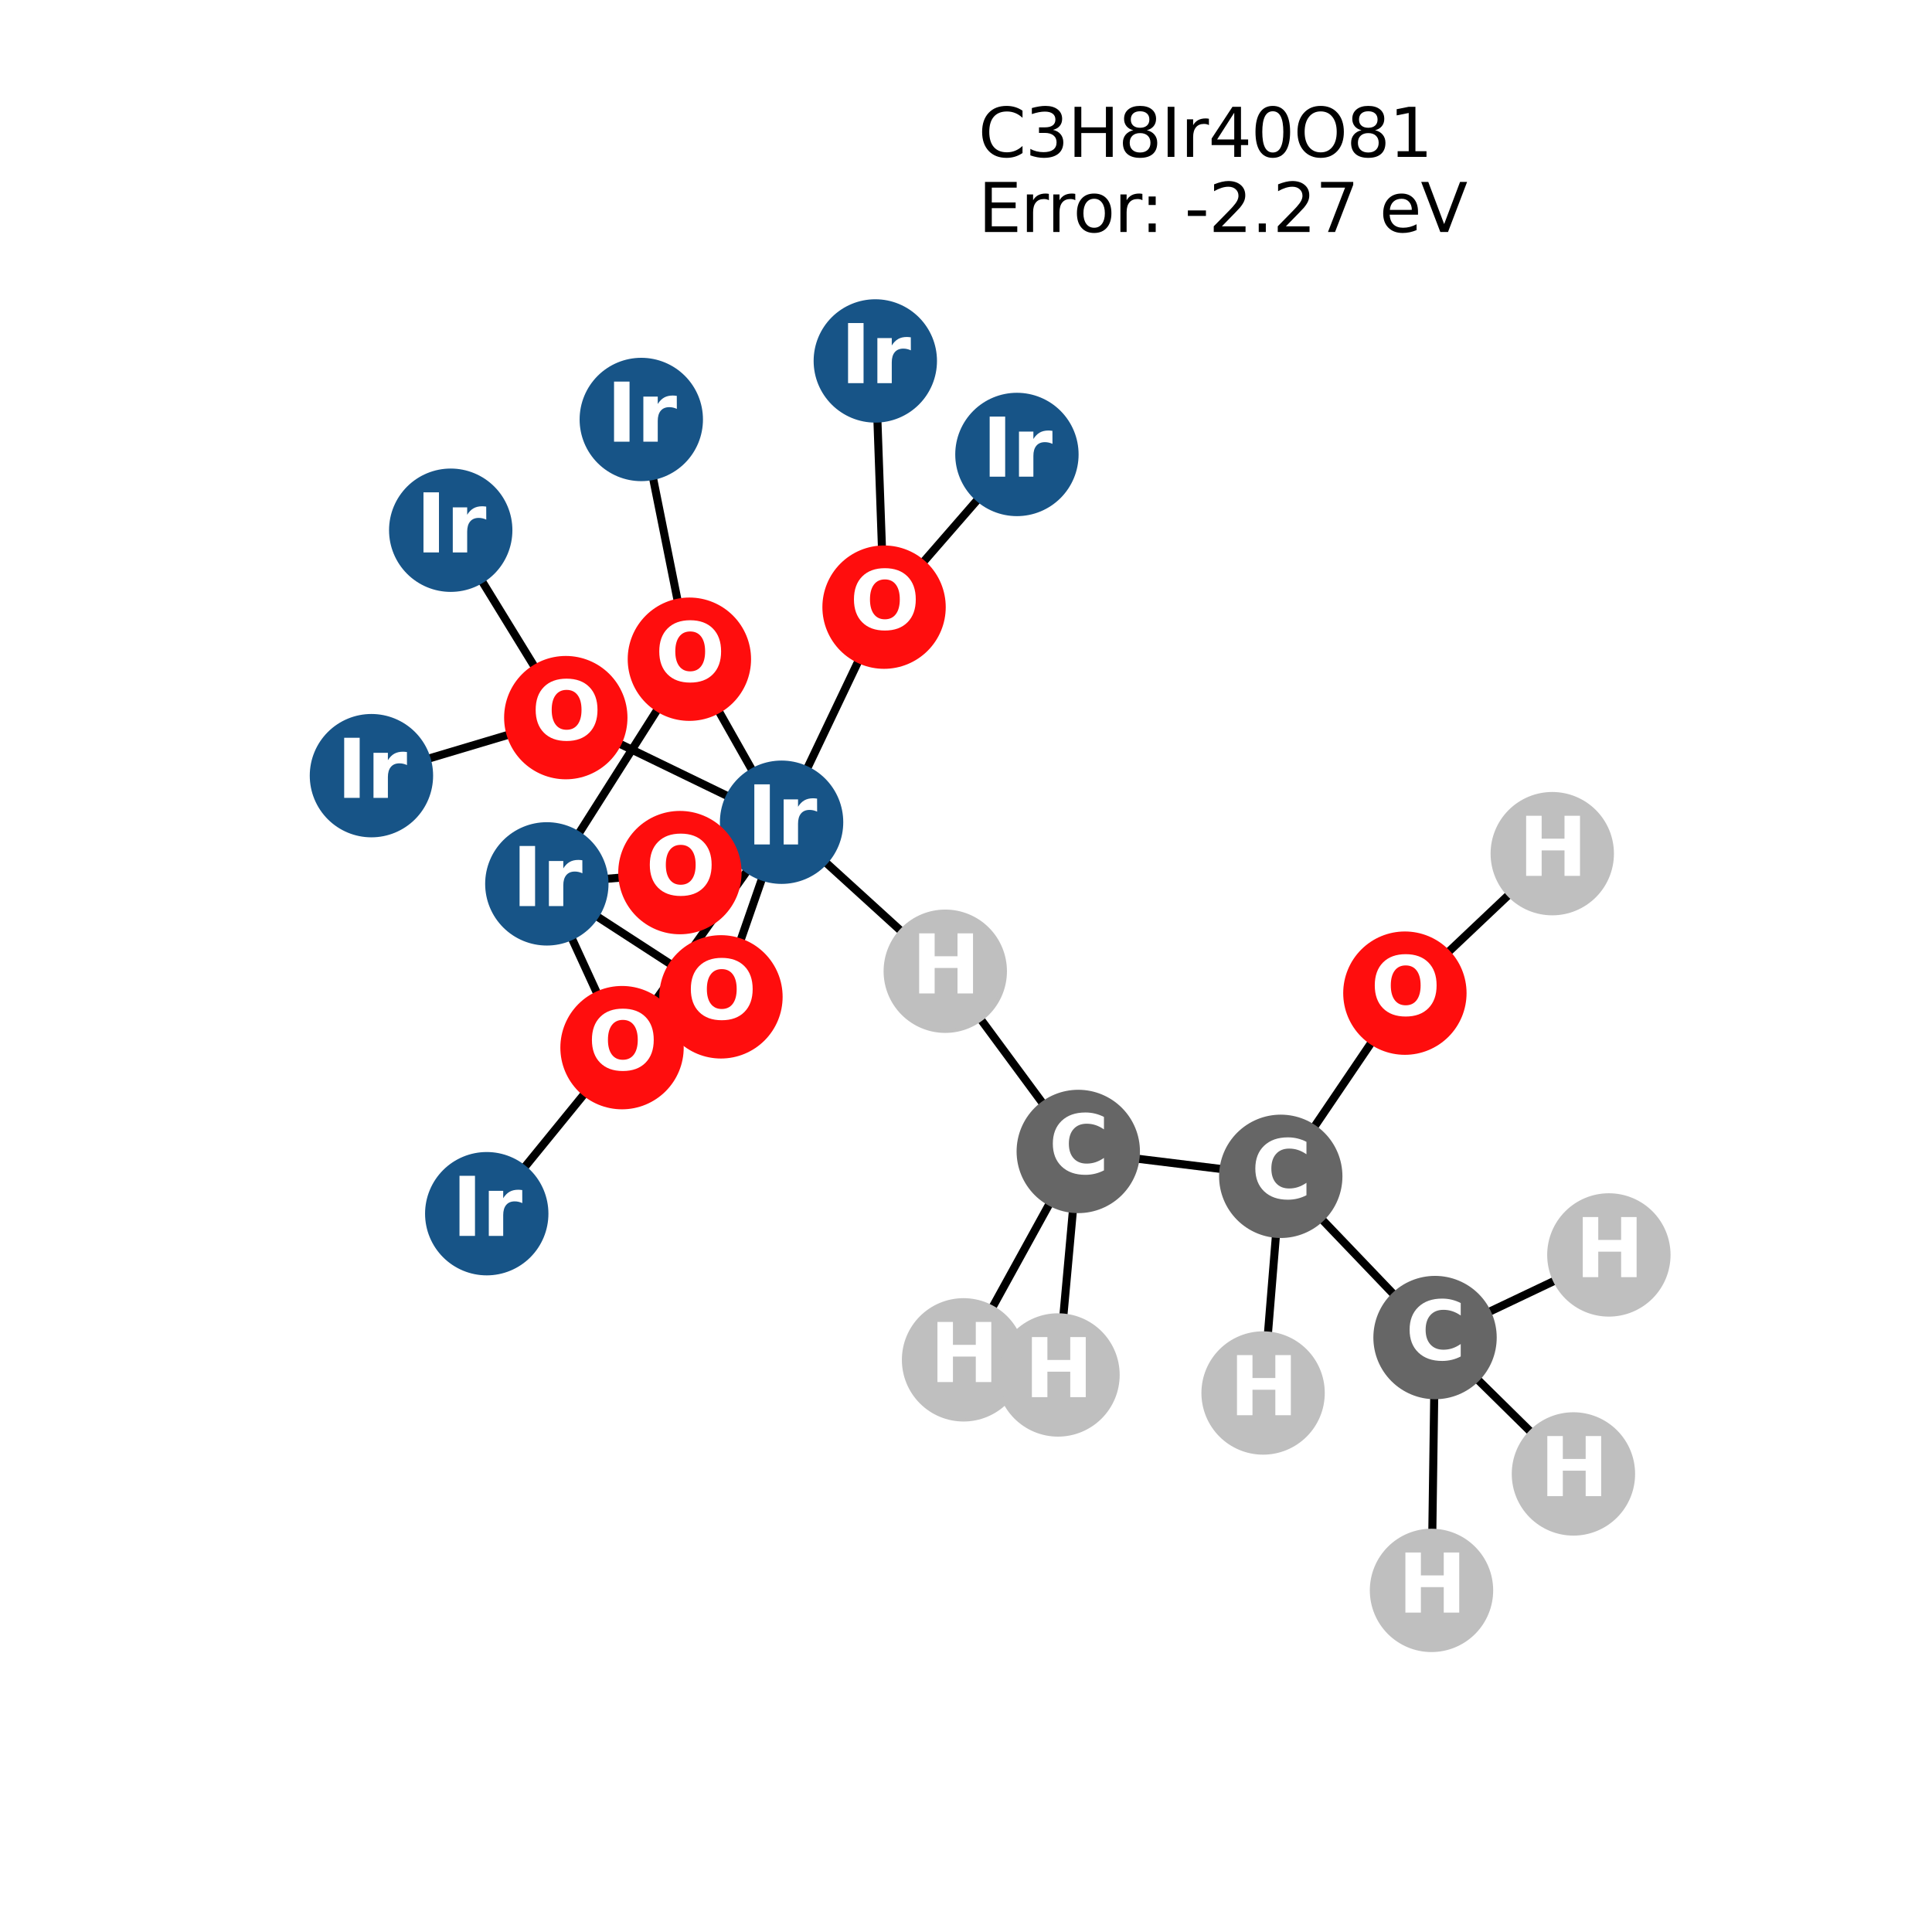 <?xml version="1.0" encoding="utf-8" standalone="no"?>
<!DOCTYPE svg PUBLIC "-//W3C//DTD SVG 1.1//EN"
  "http://www.w3.org/Graphics/SVG/1.1/DTD/svg11.dtd">
<svg xmlns:xlink="http://www.w3.org/1999/xlink" width="288pt" height="288pt" viewBox="0 0 288 288" xmlns="http://www.w3.org/2000/svg" version="1.1">
 <defs>
  <style type="text/css">*{stroke-linejoin: round; stroke-linecap: butt}</style>
 </defs>
 <g id="figure_1">
  <g id="patch_1">
   <path d="M 0 288 
L 288 288 
L 288 0 
L 0 0 
z
" style="fill: #ffffff"/>
  </g>
  <g id="axes_1">
   <g id="LineCollection_1">
    <path d="M 234.548 219.717 
L 213.919 199.388 
" clip-path="url(#p0a5fb3f97c)" style="fill: none; stroke: #000000; stroke-width: 1.2"/>
    <path d="M 239.831 187.071 
L 213.919 199.388 
" clip-path="url(#p0a5fb3f97c)" style="fill: none; stroke: #000000; stroke-width: 1.2"/>
    <path d="M 209.424 148.047 
L 190.92 175.353 
" clip-path="url(#p0a5fb3f97c)" style="fill: none; stroke: #000000; stroke-width: 1.2"/>
    <path d="M 209.424 148.047 
L 231.393 127.253 
" clip-path="url(#p0a5fb3f97c)" style="fill: none; stroke: #000000; stroke-width: 1.2"/>
    <path d="M 102.765 98.267 
L 95.596 62.531 
" clip-path="url(#p0a5fb3f97c)" style="fill: none; stroke: #000000; stroke-width: 1.2"/>
    <path d="M 102.765 98.267 
L 116.509 122.569 
" clip-path="url(#p0a5fb3f97c)" style="fill: none; stroke: #000000; stroke-width: 1.2"/>
    <path d="M 102.765 98.267 
L 81.516 131.756 
" clip-path="url(#p0a5fb3f97c)" style="fill: none; stroke: #000000; stroke-width: 1.2"/>
    <path d="M 151.591 67.746 
L 131.786 90.507 
" clip-path="url(#p0a5fb3f97c)" style="fill: none; stroke: #000000; stroke-width: 1.2"/>
    <path d="M 107.471 148.599 
L 116.509 122.569 
" clip-path="url(#p0a5fb3f97c)" style="fill: none; stroke: #000000; stroke-width: 1.2"/>
    <path d="M 107.471 148.599 
L 81.516 131.756 
" clip-path="url(#p0a5fb3f97c)" style="fill: none; stroke: #000000; stroke-width: 1.2"/>
    <path d="M 67.188 79.039 
L 84.341 106.976 
" clip-path="url(#p0a5fb3f97c)" style="fill: none; stroke: #000000; stroke-width: 1.2"/>
    <path d="M 84.341 106.976 
L 116.509 122.569 
" clip-path="url(#p0a5fb3f97c)" style="fill: none; stroke: #000000; stroke-width: 1.2"/>
    <path d="M 84.341 106.976 
L 55.369 115.626 
" clip-path="url(#p0a5fb3f97c)" style="fill: none; stroke: #000000; stroke-width: 1.2"/>
    <path d="M 116.509 122.569 
L 131.786 90.507 
" clip-path="url(#p0a5fb3f97c)" style="fill: none; stroke: #000000; stroke-width: 1.2"/>
    <path d="M 116.509 122.569 
L 92.725 156.17 
" clip-path="url(#p0a5fb3f97c)" style="fill: none; stroke: #000000; stroke-width: 1.2"/>
    <path d="M 116.509 122.569 
L 101.354 130.077 
" clip-path="url(#p0a5fb3f97c)" style="fill: none; stroke: #000000; stroke-width: 1.2"/>
    <path d="M 116.509 122.569 
L 140.91 144.781 
" clip-path="url(#p0a5fb3f97c)" style="fill: none; stroke: #000000; stroke-width: 1.2"/>
    <path d="M 130.481 53.804 
L 131.786 90.507 
" clip-path="url(#p0a5fb3f97c)" style="fill: none; stroke: #000000; stroke-width: 1.2"/>
    <path d="M 72.558 180.923 
L 92.725 156.17 
" clip-path="url(#p0a5fb3f97c)" style="fill: none; stroke: #000000; stroke-width: 1.2"/>
    <path d="M 81.516 131.756 
L 92.725 156.17 
" clip-path="url(#p0a5fb3f97c)" style="fill: none; stroke: #000000; stroke-width: 1.2"/>
    <path d="M 81.516 131.756 
L 101.354 130.077 
" clip-path="url(#p0a5fb3f97c)" style="fill: none; stroke: #000000; stroke-width: 1.2"/>
    <path d="M 190.92 175.353 
L 160.736 171.645 
" clip-path="url(#p0a5fb3f97c)" style="fill: none; stroke: #000000; stroke-width: 1.2"/>
    <path d="M 190.92 175.353 
L 213.919 199.388 
" clip-path="url(#p0a5fb3f97c)" style="fill: none; stroke: #000000; stroke-width: 1.2"/>
    <path d="M 190.92 175.353 
L 188.287 207.651 
" clip-path="url(#p0a5fb3f97c)" style="fill: none; stroke: #000000; stroke-width: 1.2"/>
    <path d="M 160.736 171.645 
L 143.635 202.709 
" clip-path="url(#p0a5fb3f97c)" style="fill: none; stroke: #000000; stroke-width: 1.2"/>
    <path d="M 160.736 171.645 
L 140.91 144.781 
" clip-path="url(#p0a5fb3f97c)" style="fill: none; stroke: #000000; stroke-width: 1.2"/>
    <path d="M 160.736 171.645 
L 157.715 204.962 
" clip-path="url(#p0a5fb3f97c)" style="fill: none; stroke: #000000; stroke-width: 1.2"/>
    <path d="M 213.919 199.388 
L 213.391 237.076 
" clip-path="url(#p0a5fb3f97c)" style="fill: none; stroke: #000000; stroke-width: 1.2"/>
   </g>
   <g id="PathCollection_1">
    <defs>
     <path id="C0_0_71acf0e13d" d="M 0 8.944 
C 2.372 8.944 4.647 8.002 6.325 6.325 
C 8.002 4.647 8.944 2.372 8.944 -0 
C 8.944 -2.372 8.002 -4.647 6.325 -6.325 
C 4.647 -8.002 2.372 -8.944 0 -8.944 
C -2.372 -8.944 -4.647 -8.002 -6.325 -6.325 
C -8.002 -4.647 -8.944 -2.372 -8.944 0 
C -8.944 2.372 -8.002 4.647 -6.325 6.325 
C -4.647 8.002 -2.372 8.944 0 8.944 
z
"/>
    </defs>
    <g clip-path="url(#p0a5fb3f97c)">
     <use xlink:href="#C0_0_71acf0e13d" x="234.548" y="219.717" style="fill: #bfbfbf; stroke: #bfbfbf; stroke-width: 0.5"/>
    </g>
    <g clip-path="url(#p0a5fb3f97c)">
     <use xlink:href="#C0_0_71acf0e13d" x="239.831" y="187.071" style="fill: #bfbfbf; stroke: #bfbfbf; stroke-width: 0.5"/>
    </g>
    <g clip-path="url(#p0a5fb3f97c)">
     <use xlink:href="#C0_0_71acf0e13d" x="209.424" y="148.047" style="fill: #ff0d0d; stroke: #ff0d0d; stroke-width: 0.5"/>
    </g>
    <g clip-path="url(#p0a5fb3f97c)">
     <use xlink:href="#C0_0_71acf0e13d" x="231.393" y="127.253" style="fill: #bfbfbf; stroke: #bfbfbf; stroke-width: 0.5"/>
    </g>
    <g clip-path="url(#p0a5fb3f97c)">
     <use xlink:href="#C0_0_71acf0e13d" x="102.765" y="98.267" style="fill: #ff0d0d; stroke: #ff0d0d; stroke-width: 0.5"/>
    </g>
    <g clip-path="url(#p0a5fb3f97c)">
     <use xlink:href="#C0_0_71acf0e13d" x="151.591" y="67.746" style="fill: #175487; stroke: #175487; stroke-width: 0.5"/>
    </g>
    <g clip-path="url(#p0a5fb3f97c)">
     <use xlink:href="#C0_0_71acf0e13d" x="107.471" y="148.599" style="fill: #ff0d0d; stroke: #ff0d0d; stroke-width: 0.5"/>
    </g>
    <g clip-path="url(#p0a5fb3f97c)">
     <use xlink:href="#C0_0_71acf0e13d" x="95.596" y="62.531" style="fill: #175487; stroke: #175487; stroke-width: 0.5"/>
    </g>
    <g clip-path="url(#p0a5fb3f97c)">
     <use xlink:href="#C0_0_71acf0e13d" x="67.188" y="79.039" style="fill: #175487; stroke: #175487; stroke-width: 0.5"/>
    </g>
    <g clip-path="url(#p0a5fb3f97c)">
     <use xlink:href="#C0_0_71acf0e13d" x="84.341" y="106.976" style="fill: #ff0d0d; stroke: #ff0d0d; stroke-width: 0.5"/>
    </g>
    <g clip-path="url(#p0a5fb3f97c)">
     <use xlink:href="#C0_0_71acf0e13d" x="116.509" y="122.569" style="fill: #175487; stroke: #175487; stroke-width: 0.5"/>
    </g>
    <g clip-path="url(#p0a5fb3f97c)">
     <use xlink:href="#C0_0_71acf0e13d" x="130.481" y="53.804" style="fill: #175487; stroke: #175487; stroke-width: 0.5"/>
    </g>
    <g clip-path="url(#p0a5fb3f97c)">
     <use xlink:href="#C0_0_71acf0e13d" x="72.558" y="180.923" style="fill: #175487; stroke: #175487; stroke-width: 0.5"/>
    </g>
    <g clip-path="url(#p0a5fb3f97c)">
     <use xlink:href="#C0_0_71acf0e13d" x="55.369" y="115.626" style="fill: #175487; stroke: #175487; stroke-width: 0.5"/>
    </g>
    <g clip-path="url(#p0a5fb3f97c)">
     <use xlink:href="#C0_0_71acf0e13d" x="81.516" y="131.756" style="fill: #175487; stroke: #175487; stroke-width: 0.5"/>
    </g>
    <g clip-path="url(#p0a5fb3f97c)">
     <use xlink:href="#C0_0_71acf0e13d" x="92.725" y="156.17" style="fill: #ff0d0d; stroke: #ff0d0d; stroke-width: 0.5"/>
    </g>
    <g clip-path="url(#p0a5fb3f97c)">
     <use xlink:href="#C0_0_71acf0e13d" x="101.354" y="130.077" style="fill: #ff0d0d; stroke: #ff0d0d; stroke-width: 0.5"/>
    </g>
    <g clip-path="url(#p0a5fb3f97c)">
     <use xlink:href="#C0_0_71acf0e13d" x="131.786" y="90.507" style="fill: #ff0d0d; stroke: #ff0d0d; stroke-width: 0.5"/>
    </g>
    <g clip-path="url(#p0a5fb3f97c)">
     <use xlink:href="#C0_0_71acf0e13d" x="190.92" y="175.353" style="fill: #666666; stroke: #666666; stroke-width: 0.5"/>
    </g>
    <g clip-path="url(#p0a5fb3f97c)">
     <use xlink:href="#C0_0_71acf0e13d" x="160.736" y="171.645" style="fill: #666666; stroke: #666666; stroke-width: 0.5"/>
    </g>
    <g clip-path="url(#p0a5fb3f97c)">
     <use xlink:href="#C0_0_71acf0e13d" x="213.919" y="199.388" style="fill: #666666; stroke: #666666; stroke-width: 0.5"/>
    </g>
    <g clip-path="url(#p0a5fb3f97c)">
     <use xlink:href="#C0_0_71acf0e13d" x="188.287" y="207.651" style="fill: #bfbfbf; stroke: #bfbfbf; stroke-width: 0.5"/>
    </g>
    <g clip-path="url(#p0a5fb3f97c)">
     <use xlink:href="#C0_0_71acf0e13d" x="143.635" y="202.709" style="fill: #bfbfbf; stroke: #bfbfbf; stroke-width: 0.5"/>
    </g>
    <g clip-path="url(#p0a5fb3f97c)">
     <use xlink:href="#C0_0_71acf0e13d" x="213.391" y="237.076" style="fill: #bfbfbf; stroke: #bfbfbf; stroke-width: 0.5"/>
    </g>
    <g clip-path="url(#p0a5fb3f97c)">
     <use xlink:href="#C0_0_71acf0e13d" x="140.91" y="144.781" style="fill: #bfbfbf; stroke: #bfbfbf; stroke-width: 0.5"/>
    </g>
    <g clip-path="url(#p0a5fb3f97c)">
     <use xlink:href="#C0_0_71acf0e13d" x="157.715" y="204.962" style="fill: #bfbfbf; stroke: #bfbfbf; stroke-width: 0.5"/>
    </g>
   </g>
   <g id="text_1">
    <g clip-path="url(#p0a5fb3f97c)">
     <!-- H -->
     <g style="fill: #ffffff" transform="translate(229.526 223.028) scale(0.12 -0.12)">
      <defs>
       <path id="DejaVuSans-Bold-48" d="M 588 4666 
L 1791 4666 
L 1791 2888 
L 3566 2888 
L 3566 4666 
L 4769 4666 
L 4769 0 
L 3566 0 
L 3566 1978 
L 1791 1978 
L 1791 0 
L 588 0 
L 588 4666 
z
" transform="scale(0.016)"/>
      </defs>
      <use xlink:href="#DejaVuSans-Bold-48"/>
     </g>
    </g>
   </g>
   <g id="text_2">
    <g clip-path="url(#p0a5fb3f97c)">
     <!-- H -->
     <g style="fill: #ffffff" transform="translate(234.81 190.382) scale(0.12 -0.12)">
      <use xlink:href="#DejaVuSans-Bold-48"/>
     </g>
    </g>
   </g>
   <g id="text_3">
    <g clip-path="url(#p0a5fb3f97c)">
     <!-- O -->
     <g style="fill: #ffffff" transform="translate(204.323 151.358) scale(0.12 -0.12)">
      <defs>
       <path id="DejaVuSans-Bold-4f" d="M 2719 3878 
Q 2169 3878 1866 3472 
Q 1563 3066 1563 2328 
Q 1563 1594 1866 1187 
Q 2169 781 2719 781 
Q 3272 781 3575 1187 
Q 3878 1594 3878 2328 
Q 3878 3066 3575 3472 
Q 3272 3878 2719 3878 
z
M 2719 4750 
Q 3844 4750 4481 4106 
Q 5119 3463 5119 2328 
Q 5119 1197 4481 553 
Q 3844 -91 2719 -91 
Q 1597 -91 958 553 
Q 319 1197 319 2328 
Q 319 3463 958 4106 
Q 1597 4750 2719 4750 
z
" transform="scale(0.016)"/>
      </defs>
      <use xlink:href="#DejaVuSans-Bold-4f"/>
     </g>
    </g>
   </g>
   <g id="text_4">
    <g clip-path="url(#p0a5fb3f97c)">
     <!-- H -->
     <g style="fill: #ffffff" transform="translate(226.372 130.565) scale(0.12 -0.12)">
      <use xlink:href="#DejaVuSans-Bold-48"/>
     </g>
    </g>
   </g>
   <g id="text_5">
    <g clip-path="url(#p0a5fb3f97c)">
     <!-- O -->
     <g style="fill: #ffffff" transform="translate(97.664 101.578) scale(0.12 -0.12)">
      <use xlink:href="#DejaVuSans-Bold-4f"/>
     </g>
    </g>
   </g>
   <g id="text_6">
    <g clip-path="url(#p0a5fb3f97c)">
     <!-- Ir -->
     <g style="fill: #ffffff" transform="translate(146.4 71.058) scale(0.12 -0.12)">
      <defs>
       <path id="DejaVuSans-Bold-49" d="M 588 4666 
L 1791 4666 
L 1791 0 
L 588 0 
L 588 4666 
z
" transform="scale(0.016)"/>
       <path id="DejaVuSans-Bold-72" d="M 3138 2547 
Q 2991 2616 2845 2648 
Q 2700 2681 2553 2681 
Q 2122 2681 1889 2404 
Q 1656 2128 1656 1613 
L 1656 0 
L 538 0 
L 538 3500 
L 1656 3500 
L 1656 2925 
Q 1872 3269 2151 3426 
Q 2431 3584 2822 3584 
Q 2878 3584 2943 3579 
Q 3009 3575 3134 3559 
L 3138 2547 
z
" transform="scale(0.016)"/>
      </defs>
      <use xlink:href="#DejaVuSans-Bold-49"/>
      <use xlink:href="#DejaVuSans-Bold-72" transform="translate(37.207 0)"/>
     </g>
    </g>
   </g>
   <g id="text_7">
    <g clip-path="url(#p0a5fb3f97c)">
     <!-- O -->
     <g style="fill: #ffffff" transform="translate(102.37 151.91) scale(0.12 -0.12)">
      <use xlink:href="#DejaVuSans-Bold-4f"/>
     </g>
    </g>
   </g>
   <g id="text_8">
    <g clip-path="url(#p0a5fb3f97c)">
     <!-- Ir -->
     <g style="fill: #ffffff" transform="translate(90.405 65.842) scale(0.12 -0.12)">
      <use xlink:href="#DejaVuSans-Bold-49"/>
      <use xlink:href="#DejaVuSans-Bold-72" transform="translate(37.207 0)"/>
     </g>
    </g>
   </g>
   <g id="text_9">
    <g clip-path="url(#p0a5fb3f97c)">
     <!-- Ir -->
     <g style="fill: #ffffff" transform="translate(61.997 82.35) scale(0.12 -0.12)">
      <use xlink:href="#DejaVuSans-Bold-49"/>
      <use xlink:href="#DejaVuSans-Bold-72" transform="translate(37.207 0)"/>
     </g>
    </g>
   </g>
   <g id="text_10">
    <g clip-path="url(#p0a5fb3f97c)">
     <!-- O -->
     <g style="fill: #ffffff" transform="translate(79.24 110.287) scale(0.12 -0.12)">
      <use xlink:href="#DejaVuSans-Bold-4f"/>
     </g>
    </g>
   </g>
   <g id="text_11">
    <g clip-path="url(#p0a5fb3f97c)">
     <!-- Ir -->
     <g style="fill: #ffffff" transform="translate(111.318 125.88) scale(0.12 -0.12)">
      <use xlink:href="#DejaVuSans-Bold-49"/>
      <use xlink:href="#DejaVuSans-Bold-72" transform="translate(37.207 0)"/>
     </g>
    </g>
   </g>
   <g id="text_12">
    <g clip-path="url(#p0a5fb3f97c)">
     <!-- Ir -->
     <g style="fill: #ffffff" transform="translate(125.29 57.115) scale(0.12 -0.12)">
      <use xlink:href="#DejaVuSans-Bold-49"/>
      <use xlink:href="#DejaVuSans-Bold-72" transform="translate(37.207 0)"/>
     </g>
    </g>
   </g>
   <g id="text_13">
    <g clip-path="url(#p0a5fb3f97c)">
     <!-- Ir -->
     <g style="fill: #ffffff" transform="translate(67.367 184.234) scale(0.12 -0.12)">
      <use xlink:href="#DejaVuSans-Bold-49"/>
      <use xlink:href="#DejaVuSans-Bold-72" transform="translate(37.207 0)"/>
     </g>
    </g>
   </g>
   <g id="text_14">
    <g clip-path="url(#p0a5fb3f97c)">
     <!-- Ir -->
     <g style="fill: #ffffff" transform="translate(50.178 118.937) scale(0.12 -0.12)">
      <use xlink:href="#DejaVuSans-Bold-49"/>
      <use xlink:href="#DejaVuSans-Bold-72" transform="translate(37.207 0)"/>
     </g>
    </g>
   </g>
   <g id="text_15">
    <g clip-path="url(#p0a5fb3f97c)">
     <!-- Ir -->
     <g style="fill: #ffffff" transform="translate(76.325 135.068) scale(0.12 -0.12)">
      <use xlink:href="#DejaVuSans-Bold-49"/>
      <use xlink:href="#DejaVuSans-Bold-72" transform="translate(37.207 0)"/>
     </g>
    </g>
   </g>
   <g id="text_16">
    <g clip-path="url(#p0a5fb3f97c)">
     <!-- O -->
     <g style="fill: #ffffff" transform="translate(87.624 159.481) scale(0.12 -0.12)">
      <use xlink:href="#DejaVuSans-Bold-4f"/>
     </g>
    </g>
   </g>
   <g id="text_17">
    <g clip-path="url(#p0a5fb3f97c)">
     <!-- O -->
     <g style="fill: #ffffff" transform="translate(96.253 133.388) scale(0.12 -0.12)">
      <use xlink:href="#DejaVuSans-Bold-4f"/>
     </g>
    </g>
   </g>
   <g id="text_18">
    <g clip-path="url(#p0a5fb3f97c)">
     <!-- O -->
     <g style="fill: #ffffff" transform="translate(126.685 93.819) scale(0.12 -0.12)">
      <use xlink:href="#DejaVuSans-Bold-4f"/>
     </g>
    </g>
   </g>
   <g id="text_19">
    <g clip-path="url(#p0a5fb3f97c)">
     <!-- C -->
     <g style="fill: #ffffff" transform="translate(186.517 178.664) scale(0.12 -0.12)">
      <defs>
       <path id="DejaVuSans-Bold-43" d="M 4288 256 
Q 3956 84 3597 -3 
Q 3238 -91 2847 -91 
Q 1681 -91 1000 561 
Q 319 1213 319 2328 
Q 319 3447 1000 4098 
Q 1681 4750 2847 4750 
Q 3238 4750 3597 4662 
Q 3956 4575 4288 4403 
L 4288 3438 
Q 3953 3666 3628 3772 
Q 3303 3878 2944 3878 
Q 2300 3878 1931 3465 
Q 1563 3053 1563 2328 
Q 1563 1606 1931 1193 
Q 2300 781 2944 781 
Q 3303 781 3628 887 
Q 3953 994 4288 1222 
L 4288 256 
z
" transform="scale(0.016)"/>
      </defs>
      <use xlink:href="#DejaVuSans-Bold-43"/>
     </g>
    </g>
   </g>
   <g id="text_20">
    <g clip-path="url(#p0a5fb3f97c)">
     <!-- C -->
     <g style="fill: #ffffff" transform="translate(156.332 174.956) scale(0.12 -0.12)">
      <use xlink:href="#DejaVuSans-Bold-43"/>
     </g>
    </g>
   </g>
   <g id="text_21">
    <g clip-path="url(#p0a5fb3f97c)">
     <!-- C -->
     <g style="fill: #ffffff" transform="translate(209.515 202.699) scale(0.12 -0.12)">
      <use xlink:href="#DejaVuSans-Bold-43"/>
     </g>
    </g>
   </g>
   <g id="text_22">
    <g clip-path="url(#p0a5fb3f97c)">
     <!-- H -->
     <g style="fill: #ffffff" transform="translate(183.266 210.963) scale(0.12 -0.12)">
      <use xlink:href="#DejaVuSans-Bold-48"/>
     </g>
    </g>
   </g>
   <g id="text_23">
    <g clip-path="url(#p0a5fb3f97c)">
     <!-- H -->
     <g style="fill: #ffffff" transform="translate(138.614 206.02) scale(0.12 -0.12)">
      <use xlink:href="#DejaVuSans-Bold-48"/>
     </g>
    </g>
   </g>
   <g id="text_24">
    <g clip-path="url(#p0a5fb3f97c)">
     <!-- H -->
     <g style="fill: #ffffff" transform="translate(208.37 240.388) scale(0.12 -0.12)">
      <use xlink:href="#DejaVuSans-Bold-48"/>
     </g>
    </g>
   </g>
   <g id="text_25">
    <g clip-path="url(#p0a5fb3f97c)">
     <!-- H -->
     <g style="fill: #ffffff" transform="translate(135.889 148.092) scale(0.12 -0.12)">
      <use xlink:href="#DejaVuSans-Bold-48"/>
     </g>
    </g>
   </g>
   <g id="text_26">
    <g clip-path="url(#p0a5fb3f97c)">
     <!-- H -->
     <g style="fill: #ffffff" transform="translate(152.694 208.273) scale(0.12 -0.12)">
      <use xlink:href="#DejaVuSans-Bold-48"/>
     </g>
    </g>
   </g>
   <g id="text_27">
    <!-- C3H8Ir40O81 -->
    <g transform="translate(145.829 23.387) scale(0.1 -0.1)">
     <defs>
      <path id="DejaVuSans-43" d="M 4122 4306 
L 4122 3641 
Q 3803 3938 3442 4084 
Q 3081 4231 2675 4231 
Q 1875 4231 1450 3742 
Q 1025 3253 1025 2328 
Q 1025 1406 1450 917 
Q 1875 428 2675 428 
Q 3081 428 3442 575 
Q 3803 722 4122 1019 
L 4122 359 
Q 3791 134 3420 21 
Q 3050 -91 2638 -91 
Q 1578 -91 968 557 
Q 359 1206 359 2328 
Q 359 3453 968 4101 
Q 1578 4750 2638 4750 
Q 3056 4750 3426 4639 
Q 3797 4528 4122 4306 
z
" transform="scale(0.016)"/>
      <path id="DejaVuSans-33" d="M 2597 2516 
Q 3050 2419 3304 2112 
Q 3559 1806 3559 1356 
Q 3559 666 3084 287 
Q 2609 -91 1734 -91 
Q 1441 -91 1130 -33 
Q 819 25 488 141 
L 488 750 
Q 750 597 1062 519 
Q 1375 441 1716 441 
Q 2309 441 2620 675 
Q 2931 909 2931 1356 
Q 2931 1769 2642 2001 
Q 2353 2234 1838 2234 
L 1294 2234 
L 1294 2753 
L 1863 2753 
Q 2328 2753 2575 2939 
Q 2822 3125 2822 3475 
Q 2822 3834 2567 4026 
Q 2313 4219 1838 4219 
Q 1578 4219 1281 4162 
Q 984 4106 628 3988 
L 628 4550 
Q 988 4650 1302 4700 
Q 1616 4750 1894 4750 
Q 2613 4750 3031 4423 
Q 3450 4097 3450 3541 
Q 3450 3153 3228 2886 
Q 3006 2619 2597 2516 
z
" transform="scale(0.016)"/>
      <path id="DejaVuSans-48" d="M 628 4666 
L 1259 4666 
L 1259 2753 
L 3553 2753 
L 3553 4666 
L 4184 4666 
L 4184 0 
L 3553 0 
L 3553 2222 
L 1259 2222 
L 1259 0 
L 628 0 
L 628 4666 
z
" transform="scale(0.016)"/>
      <path id="DejaVuSans-38" d="M 2034 2216 
Q 1584 2216 1326 1975 
Q 1069 1734 1069 1313 
Q 1069 891 1326 650 
Q 1584 409 2034 409 
Q 2484 409 2743 651 
Q 3003 894 3003 1313 
Q 3003 1734 2745 1975 
Q 2488 2216 2034 2216 
z
M 1403 2484 
Q 997 2584 770 2862 
Q 544 3141 544 3541 
Q 544 4100 942 4425 
Q 1341 4750 2034 4750 
Q 2731 4750 3128 4425 
Q 3525 4100 3525 3541 
Q 3525 3141 3298 2862 
Q 3072 2584 2669 2484 
Q 3125 2378 3379 2068 
Q 3634 1759 3634 1313 
Q 3634 634 3220 271 
Q 2806 -91 2034 -91 
Q 1263 -91 848 271 
Q 434 634 434 1313 
Q 434 1759 690 2068 
Q 947 2378 1403 2484 
z
M 1172 3481 
Q 1172 3119 1398 2916 
Q 1625 2713 2034 2713 
Q 2441 2713 2670 2916 
Q 2900 3119 2900 3481 
Q 2900 3844 2670 4047 
Q 2441 4250 2034 4250 
Q 1625 4250 1398 4047 
Q 1172 3844 1172 3481 
z
" transform="scale(0.016)"/>
      <path id="DejaVuSans-49" d="M 628 4666 
L 1259 4666 
L 1259 0 
L 628 0 
L 628 4666 
z
" transform="scale(0.016)"/>
      <path id="DejaVuSans-72" d="M 2631 2963 
Q 2534 3019 2420 3045 
Q 2306 3072 2169 3072 
Q 1681 3072 1420 2755 
Q 1159 2438 1159 1844 
L 1159 0 
L 581 0 
L 581 3500 
L 1159 3500 
L 1159 2956 
Q 1341 3275 1631 3429 
Q 1922 3584 2338 3584 
Q 2397 3584 2469 3576 
Q 2541 3569 2628 3553 
L 2631 2963 
z
" transform="scale(0.016)"/>
      <path id="DejaVuSans-34" d="M 2419 4116 
L 825 1625 
L 2419 1625 
L 2419 4116 
z
M 2253 4666 
L 3047 4666 
L 3047 1625 
L 3713 1625 
L 3713 1100 
L 3047 1100 
L 3047 0 
L 2419 0 
L 2419 1100 
L 313 1100 
L 313 1709 
L 2253 4666 
z
" transform="scale(0.016)"/>
      <path id="DejaVuSans-30" d="M 2034 4250 
Q 1547 4250 1301 3770 
Q 1056 3291 1056 2328 
Q 1056 1369 1301 889 
Q 1547 409 2034 409 
Q 2525 409 2770 889 
Q 3016 1369 3016 2328 
Q 3016 3291 2770 3770 
Q 2525 4250 2034 4250 
z
M 2034 4750 
Q 2819 4750 3233 4129 
Q 3647 3509 3647 2328 
Q 3647 1150 3233 529 
Q 2819 -91 2034 -91 
Q 1250 -91 836 529 
Q 422 1150 422 2328 
Q 422 3509 836 4129 
Q 1250 4750 2034 4750 
z
" transform="scale(0.016)"/>
      <path id="DejaVuSans-4f" d="M 2522 4238 
Q 1834 4238 1429 3725 
Q 1025 3213 1025 2328 
Q 1025 1447 1429 934 
Q 1834 422 2522 422 
Q 3209 422 3611 934 
Q 4013 1447 4013 2328 
Q 4013 3213 3611 3725 
Q 3209 4238 2522 4238 
z
M 2522 4750 
Q 3503 4750 4090 4092 
Q 4678 3434 4678 2328 
Q 4678 1225 4090 567 
Q 3503 -91 2522 -91 
Q 1538 -91 948 565 
Q 359 1222 359 2328 
Q 359 3434 948 4092 
Q 1538 4750 2522 4750 
z
" transform="scale(0.016)"/>
      <path id="DejaVuSans-31" d="M 794 531 
L 1825 531 
L 1825 4091 
L 703 3866 
L 703 4441 
L 1819 4666 
L 2450 4666 
L 2450 531 
L 3481 531 
L 3481 0 
L 794 0 
L 794 531 
z
" transform="scale(0.016)"/>
     </defs>
     <use xlink:href="#DejaVuSans-43"/>
     <use xlink:href="#DejaVuSans-33" transform="translate(69.824 0)"/>
     <use xlink:href="#DejaVuSans-48" transform="translate(133.447 0)"/>
     <use xlink:href="#DejaVuSans-38" transform="translate(208.643 0)"/>
     <use xlink:href="#DejaVuSans-49" transform="translate(272.266 0)"/>
     <use xlink:href="#DejaVuSans-72" transform="translate(301.758 0)"/>
     <use xlink:href="#DejaVuSans-34" transform="translate(342.871 0)"/>
     <use xlink:href="#DejaVuSans-30" transform="translate(406.494 0)"/>
     <use xlink:href="#DejaVuSans-4f" transform="translate(470.117 0)"/>
     <use xlink:href="#DejaVuSans-38" transform="translate(548.828 0)"/>
     <use xlink:href="#DejaVuSans-31" transform="translate(612.451 0)"/>
    </g>
    <!-- Error: -2.27 eV -->
    <g transform="translate(145.829 34.585) scale(0.1 -0.1)">
     <defs>
      <path id="DejaVuSans-45" d="M 628 4666 
L 3578 4666 
L 3578 4134 
L 1259 4134 
L 1259 2753 
L 3481 2753 
L 3481 2222 
L 1259 2222 
L 1259 531 
L 3634 531 
L 3634 0 
L 628 0 
L 628 4666 
z
" transform="scale(0.016)"/>
      <path id="DejaVuSans-6f" d="M 1959 3097 
Q 1497 3097 1228 2736 
Q 959 2375 959 1747 
Q 959 1119 1226 758 
Q 1494 397 1959 397 
Q 2419 397 2687 759 
Q 2956 1122 2956 1747 
Q 2956 2369 2687 2733 
Q 2419 3097 1959 3097 
z
M 1959 3584 
Q 2709 3584 3137 3096 
Q 3566 2609 3566 1747 
Q 3566 888 3137 398 
Q 2709 -91 1959 -91 
Q 1206 -91 779 398 
Q 353 888 353 1747 
Q 353 2609 779 3096 
Q 1206 3584 1959 3584 
z
" transform="scale(0.016)"/>
      <path id="DejaVuSans-3a" d="M 750 794 
L 1409 794 
L 1409 0 
L 750 0 
L 750 794 
z
M 750 3309 
L 1409 3309 
L 1409 2516 
L 750 2516 
L 750 3309 
z
" transform="scale(0.016)"/>
      <path id="DejaVuSans-20" transform="scale(0.016)"/>
      <path id="DejaVuSans-2d" d="M 313 2009 
L 1997 2009 
L 1997 1497 
L 313 1497 
L 313 2009 
z
" transform="scale(0.016)"/>
      <path id="DejaVuSans-32" d="M 1228 531 
L 3431 531 
L 3431 0 
L 469 0 
L 469 531 
Q 828 903 1448 1529 
Q 2069 2156 2228 2338 
Q 2531 2678 2651 2914 
Q 2772 3150 2772 3378 
Q 2772 3750 2511 3984 
Q 2250 4219 1831 4219 
Q 1534 4219 1204 4116 
Q 875 4013 500 3803 
L 500 4441 
Q 881 4594 1212 4672 
Q 1544 4750 1819 4750 
Q 2544 4750 2975 4387 
Q 3406 4025 3406 3419 
Q 3406 3131 3298 2873 
Q 3191 2616 2906 2266 
Q 2828 2175 2409 1742 
Q 1991 1309 1228 531 
z
" transform="scale(0.016)"/>
      <path id="DejaVuSans-2e" d="M 684 794 
L 1344 794 
L 1344 0 
L 684 0 
L 684 794 
z
" transform="scale(0.016)"/>
      <path id="DejaVuSans-37" d="M 525 4666 
L 3525 4666 
L 3525 4397 
L 1831 0 
L 1172 0 
L 2766 4134 
L 525 4134 
L 525 4666 
z
" transform="scale(0.016)"/>
      <path id="DejaVuSans-65" d="M 3597 1894 
L 3597 1613 
L 953 1613 
Q 991 1019 1311 708 
Q 1631 397 2203 397 
Q 2534 397 2845 478 
Q 3156 559 3463 722 
L 3463 178 
Q 3153 47 2828 -22 
Q 2503 -91 2169 -91 
Q 1331 -91 842 396 
Q 353 884 353 1716 
Q 353 2575 817 3079 
Q 1281 3584 2069 3584 
Q 2775 3584 3186 3129 
Q 3597 2675 3597 1894 
z
M 3022 2063 
Q 3016 2534 2758 2815 
Q 2500 3097 2075 3097 
Q 1594 3097 1305 2825 
Q 1016 2553 972 2059 
L 3022 2063 
z
" transform="scale(0.016)"/>
      <path id="DejaVuSans-56" d="M 1831 0 
L 50 4666 
L 709 4666 
L 2188 738 
L 3669 4666 
L 4325 4666 
L 2547 0 
L 1831 0 
z
" transform="scale(0.016)"/>
     </defs>
     <use xlink:href="#DejaVuSans-45"/>
     <use xlink:href="#DejaVuSans-72" transform="translate(63.184 0)"/>
     <use xlink:href="#DejaVuSans-72" transform="translate(102.547 0)"/>
     <use xlink:href="#DejaVuSans-6f" transform="translate(141.41 0)"/>
     <use xlink:href="#DejaVuSans-72" transform="translate(202.592 0)"/>
     <use xlink:href="#DejaVuSans-3a" transform="translate(241.955 0)"/>
     <use xlink:href="#DejaVuSans-20" transform="translate(275.646 0)"/>
     <use xlink:href="#DejaVuSans-2d" transform="translate(307.434 0)"/>
     <use xlink:href="#DejaVuSans-32" transform="translate(343.518 0)"/>
     <use xlink:href="#DejaVuSans-2e" transform="translate(407.141 0)"/>
     <use xlink:href="#DejaVuSans-32" transform="translate(438.928 0)"/>
     <use xlink:href="#DejaVuSans-37" transform="translate(502.551 0)"/>
     <use xlink:href="#DejaVuSans-20" transform="translate(566.174 0)"/>
     <use xlink:href="#DejaVuSans-65" transform="translate(597.961 0)"/>
     <use xlink:href="#DejaVuSans-56" transform="translate(659.484 0)"/>
    </g>
   </g>
  </g>
 </g>
 <defs>
  <clipPath id="p0a5fb3f97c">
   <rect x="36" y="34.56" width="223.2" height="221.76"/>
  </clipPath>
 </defs>
</svg>
